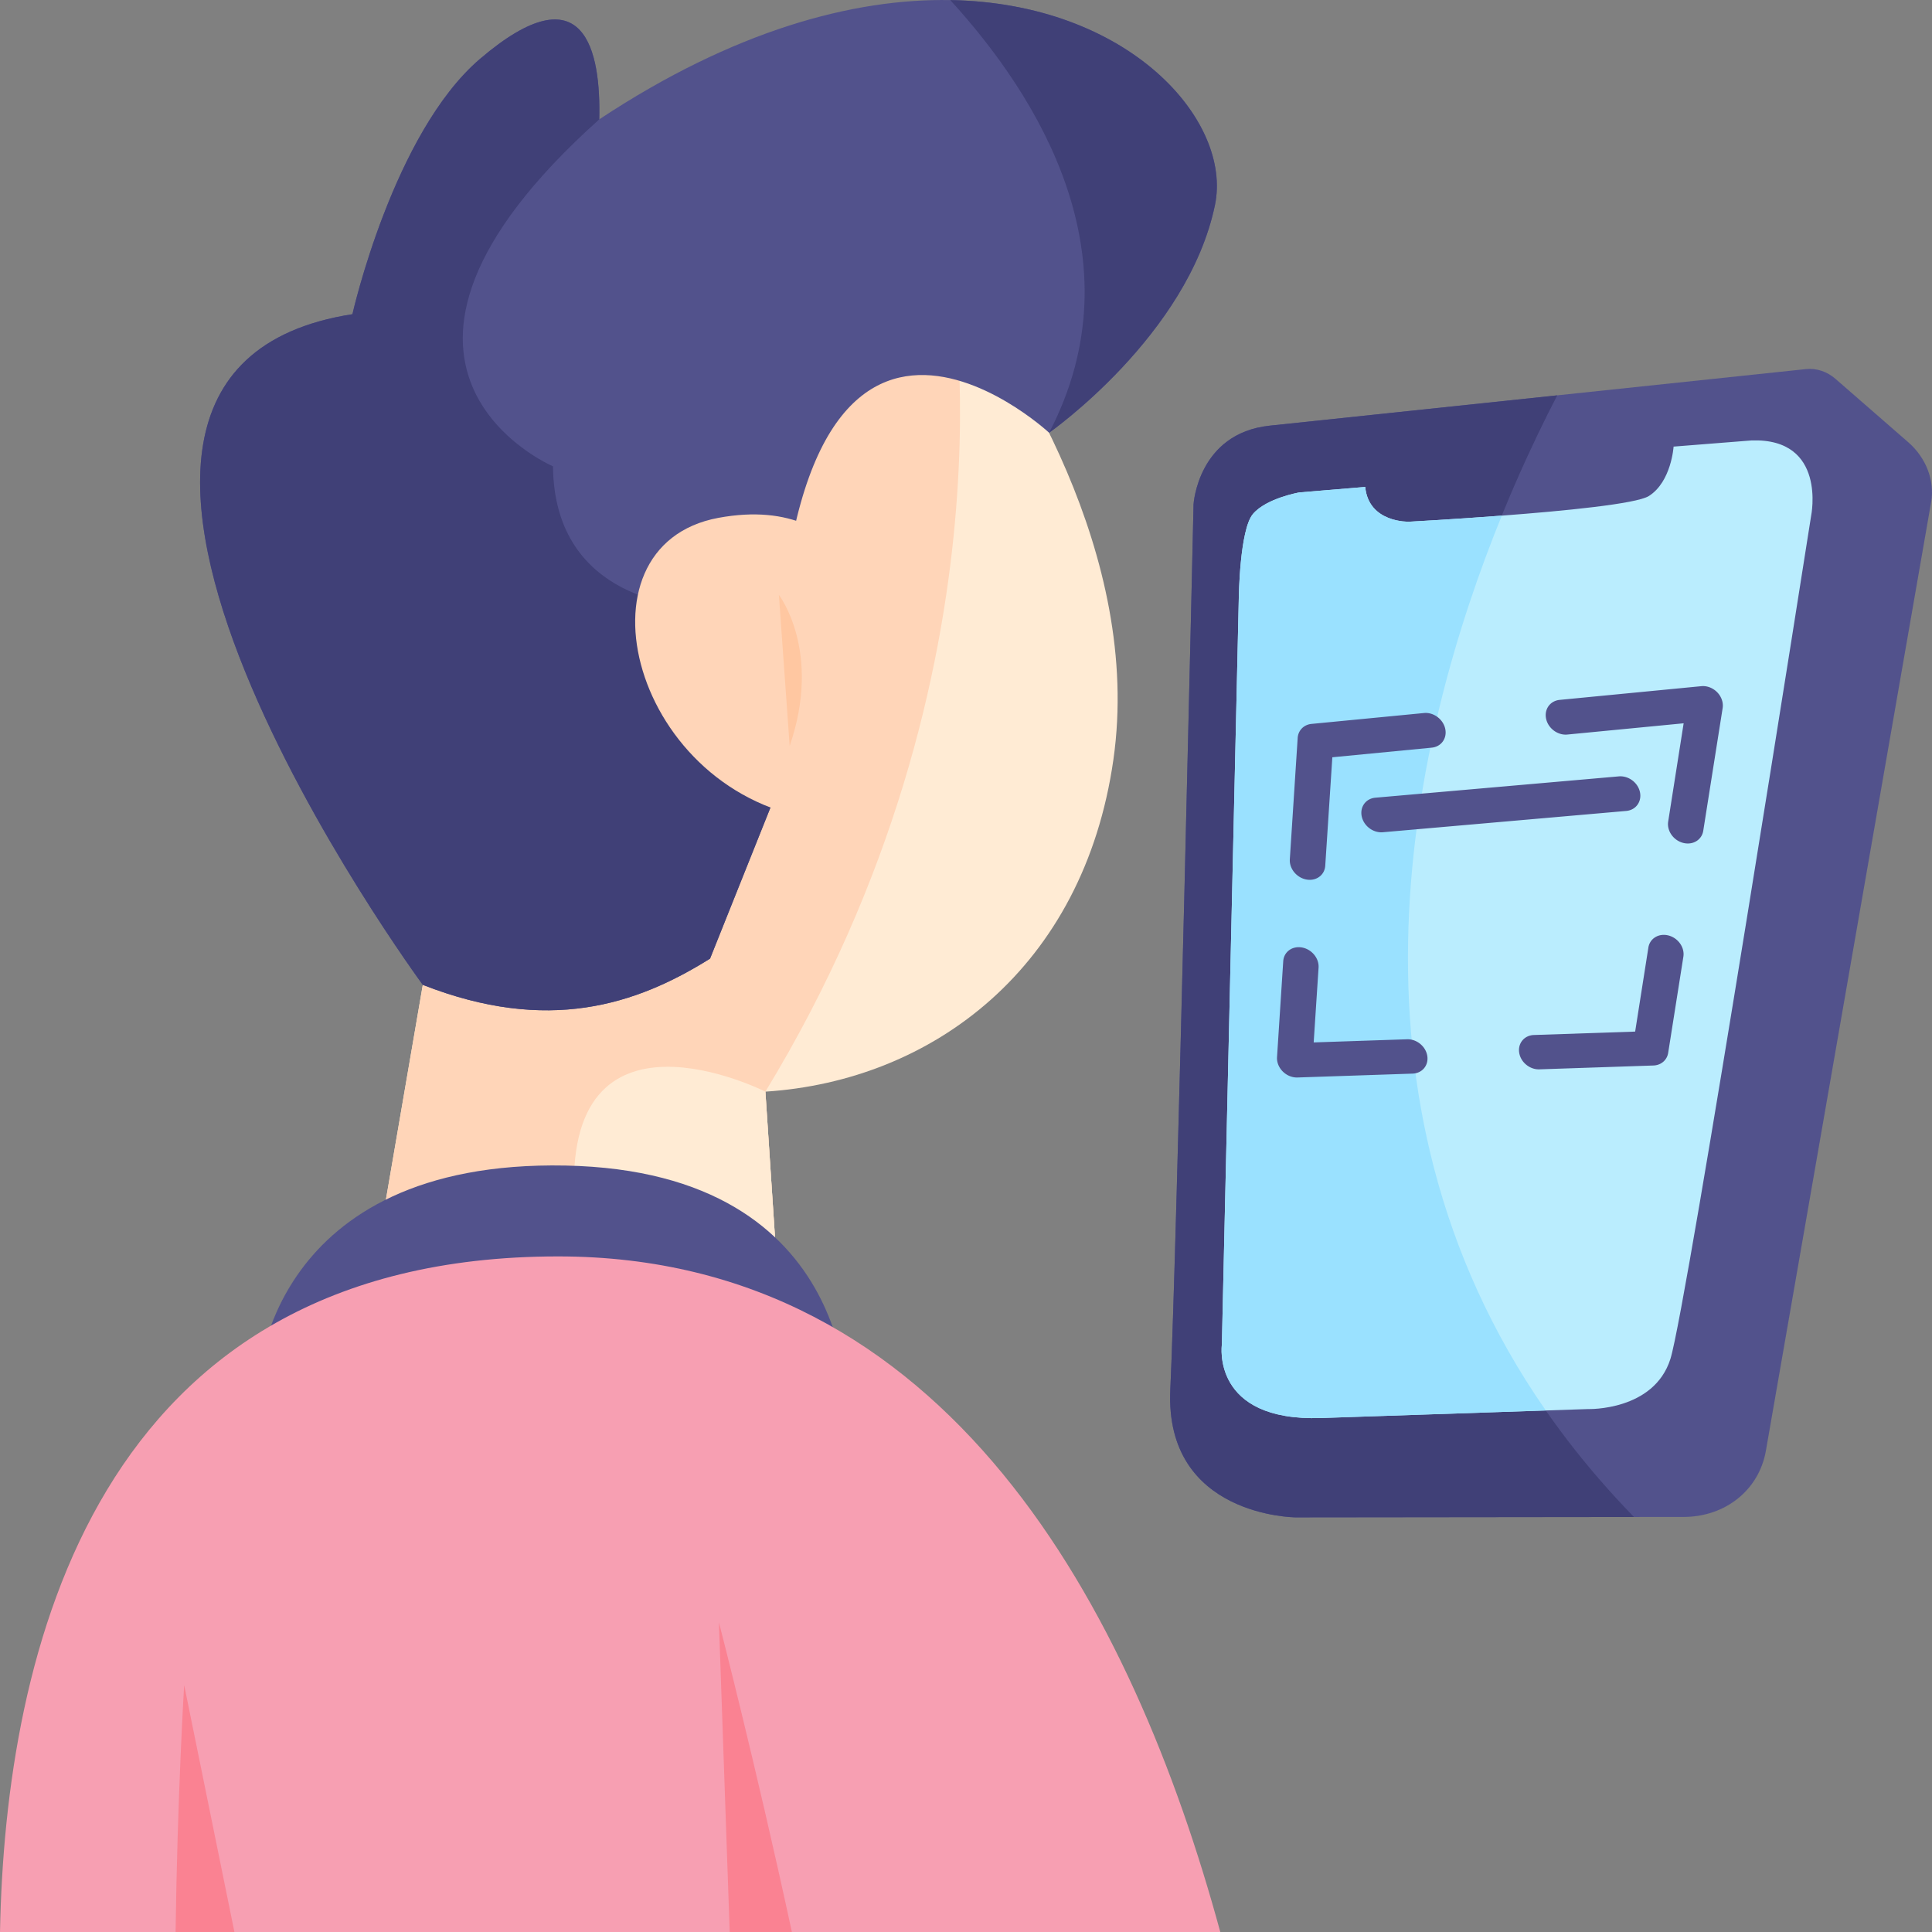 <svg viewBox="0 0 464.001 464.001" xmlns="http://www.w3.org/2000/svg"><rect x="0" y="0" width="464.001" height="464.001" fill="#808080" stroke="none"/><g><path d="m463.8 120.538-39.69 227.87c-1.64 9.42-9.71 15.9-19.78 15.91l-11.91.01-81.23.09s-31.56-.13-30.12-30.71c1.53-32.35 5.58-212.59 5.58-212.59s1.03-17.07 18.31-18.89l69.04-7.28 59.78-6.31c2.46-.26 5.03.6 7.02 2.33l17.52 15.26c4.26 3.71 6.37 9.21 5.48 14.31z" fill="#52528c"></path><path d="m392.42 364.328-81.23.09s-31.56-.13-30.12-30.71c1.53-32.35 5.58-212.59 5.58-212.59s1.03-17.07 18.31-18.89l69.04-7.28c-24.34 46.91-75.31 173.09 18.42 269.38z" fill="#404077"></path><path d="M434.98 123.828s-29.84 189.97-33.8 202.53c-3.96 12.54-19.74 12.05-19.74 12.05s-3.95.13-10.19.34c-13.03.44-36.04 1.21-53.95 1.81-26.47.89-23.85-17.58-23.85-17.58l4.07-179.45s.2-16.29 3.39-20.08 11.12-5.18 11.12-5.18l15.85-1.32c.83 8.68 10.51 8.35 10.51 8.35s10.33-.55 22.29-1.46c14.9-1.12 32.32-2.82 35.32-4.71 5.41-3.42 5.94-11.87 5.94-11.87l18.71-1.48c18.14-.62 14.33 18.05 14.33 18.05z" fill="#baedfe"></path><path d="M371.25 338.748c-13.03.44-36.04 1.21-53.95 1.81-26.47.89-23.85-17.58-23.85-17.58l4.07-179.45s.2-16.29 3.39-20.08 11.12-5.18 11.12-5.18l15.85-1.32c.83 8.68 10.51 8.35 10.51 8.35s10.33-.55 22.29-1.46c-21.36 52.44-41.93 139.43 10.57 214.91z" fill="#9ae1ff"></path><g fill="#52528c"><path d="M314.707 211.301a4.453 4.453 0 0 1-.946-.071c-2.348-.428-4.134-2.603-3.988-4.858l1.885-29.133c.119-1.824 1.472-3.201 3.324-3.38l27.009-2.614c2.28-.227 4.585 1.46 5.098 3.757.512 2.297-.937 4.338-3.239 4.561l-23.868 2.309-1.703 26.05c-.128 1.945-1.65 3.314-3.572 3.379zM339.26 257.845l-27.65.931c-1.273.043-2.57-.485-3.525-1.436s-1.465-2.222-1.386-3.453l1.49-23.034c.146-2.247 2.166-3.723 4.509-3.298 2.344.427 4.126 2.594 3.979 4.841l-1.174 17.959 22.426-.756c2.316-.078 4.49 1.705 4.857 3.983.366 2.277-1.212 4.185-3.526 4.263zM397.087 255.897l-27.38.922c-2.315.078-4.484-1.704-4.846-3.981-.363-2.278 1.221-4.188 3.537-4.266l24.31-.819 3.175-20.18c.348-2.207 2.514-3.506 4.834-2.903 2.322.604 3.921 2.883 3.572 5.09l-3.651 23.104c-.277 1.742-1.716 2.971-3.551 3.033zM405.502 202.576a4.465 4.465 0 0 1-1.281-.146c-2.326-.606-3.929-2.895-3.58-5.113l3.714-23.607-27.938 2.702c-2.28.225-4.58-1.458-5.089-3.757-.508-2.298.947-4.343 3.251-4.566l34.011-3.292c1.373-.136 2.804.416 3.829 1.469 1.024 1.052 1.511 2.473 1.301 3.8l-4.654 29.447c-.283 1.804-1.769 3.003-3.564 3.063z" fill="#52528c"></path><path d="M331.881 199.891c-2.222.075-4.357-1.581-4.836-3.796-.495-2.292.97-4.313 3.274-4.515l58.494-5.123c2.313-.183 4.566 1.495 5.049 3.788s-.993 4.314-3.297 4.516l-58.455 5.116a2.96 2.96 0 0 1-.229.014z" fill="#52528c"></path></g><path d="M267.4 182.438c-7.15 49.99-43.42 77.14-83.58 79.74l4.82 73.05.79 11.95.39 5.88-31.31-4.37-74.45-10.38 19.49-113.46 58.2-124.6 34.53-26.53 23.69-18.2s3.33 3.65 8.25 10.11c15.35 20.18 46.19 67.75 39.18 116.81z" fill="#ffebd4"></path><path d="m183.82 262.178 4.82 73.05c-9.37 4.21-20.06 9-30.13 13.46l-74.45-10.38 19.49-113.46 58.2-124.6 34.53-26.53 31.94-8.09s17.76 94.39-44.4 196.55z" fill="#ffd5b8"></path><path d="M189.43 347.178c-18.56-6.43-49.12-22.39-51.43-58.18-3.33-51.67 45.82-26.82 45.82-26.82l4.82 73.05z" fill="#ffebd4"></path><path d="M291.79 49.258c-6.52 31.35-39.83 54.67-39.83 54.67s-65.89-61.27-65.58 73.83c.01 3.94.07 8.05.2 12.33l-16.05 40.14c-17.74 11.12-38.97 18.07-68.99 6.3 0 0-108.12-146.88-16.9-161.07 0 0 9.77-43.45 30.62-61.3 25.34-21.65 29.07-1.65 28.66 14.51 32.32-21.39 60.99-29.06 84.3-28.65 43.02.74 67.79 28.99 63.57 49.24z" fill="#52528c"></path><path d="M186.38 177.758c.01 3.94.07 8.05.2 12.33l-16.05 40.14c-17.74 11.12-38.97 18.07-68.99 6.3 0 0-108.12-146.88-16.9-161.07 0 0 9.77-43.45 30.62-61.3 25.34-21.65 29.07-1.65 28.66 14.51-66.58 59.67-11.11 83.33-11.11 83.33.3 33 33 33.5 33 33.5zM291.79 49.258c-6.52 31.35-39.83 54.67-39.83 54.67 21.88-41.95-2.8-81-23.74-103.91 43.02.74 67.79 28.99 63.57 49.24z" fill="#404077"></path><path d="M172.55 124.367c-36.057 6.653-20.713 67.085 24.786 72.598l8.068-61.213c-5.548-7.841-15.42-14.602-32.854-11.385z" fill="#ffd5b8"></path><path d="m187.065 142.88 2.588 36.286c7.839-22.83-2.588-36.286-2.588-36.286z" fill="#ffc7a1"></path><path d="M62.073 331.31s2.481-52.791 73.733-51.384 67.707 60.182 67.707 60.182z" fill="#52528c"></path><path d="M293.07 463.998H0c1.26-66.75 22.55-162.25 134.06-162.25 93.63 0 138.01 85.06 159.01 162.25z" fill="#f79fb2"></path><path d="M190.18 463.988v.01h-14.93l-2.59-74.37s8.83 34.09 17.52 74.36zM56.3 463.998H42.18l-.01-.01c.43-32.62 2.06-59.31 2.06-59.31z" fill="#fa8292"></path></g></svg>